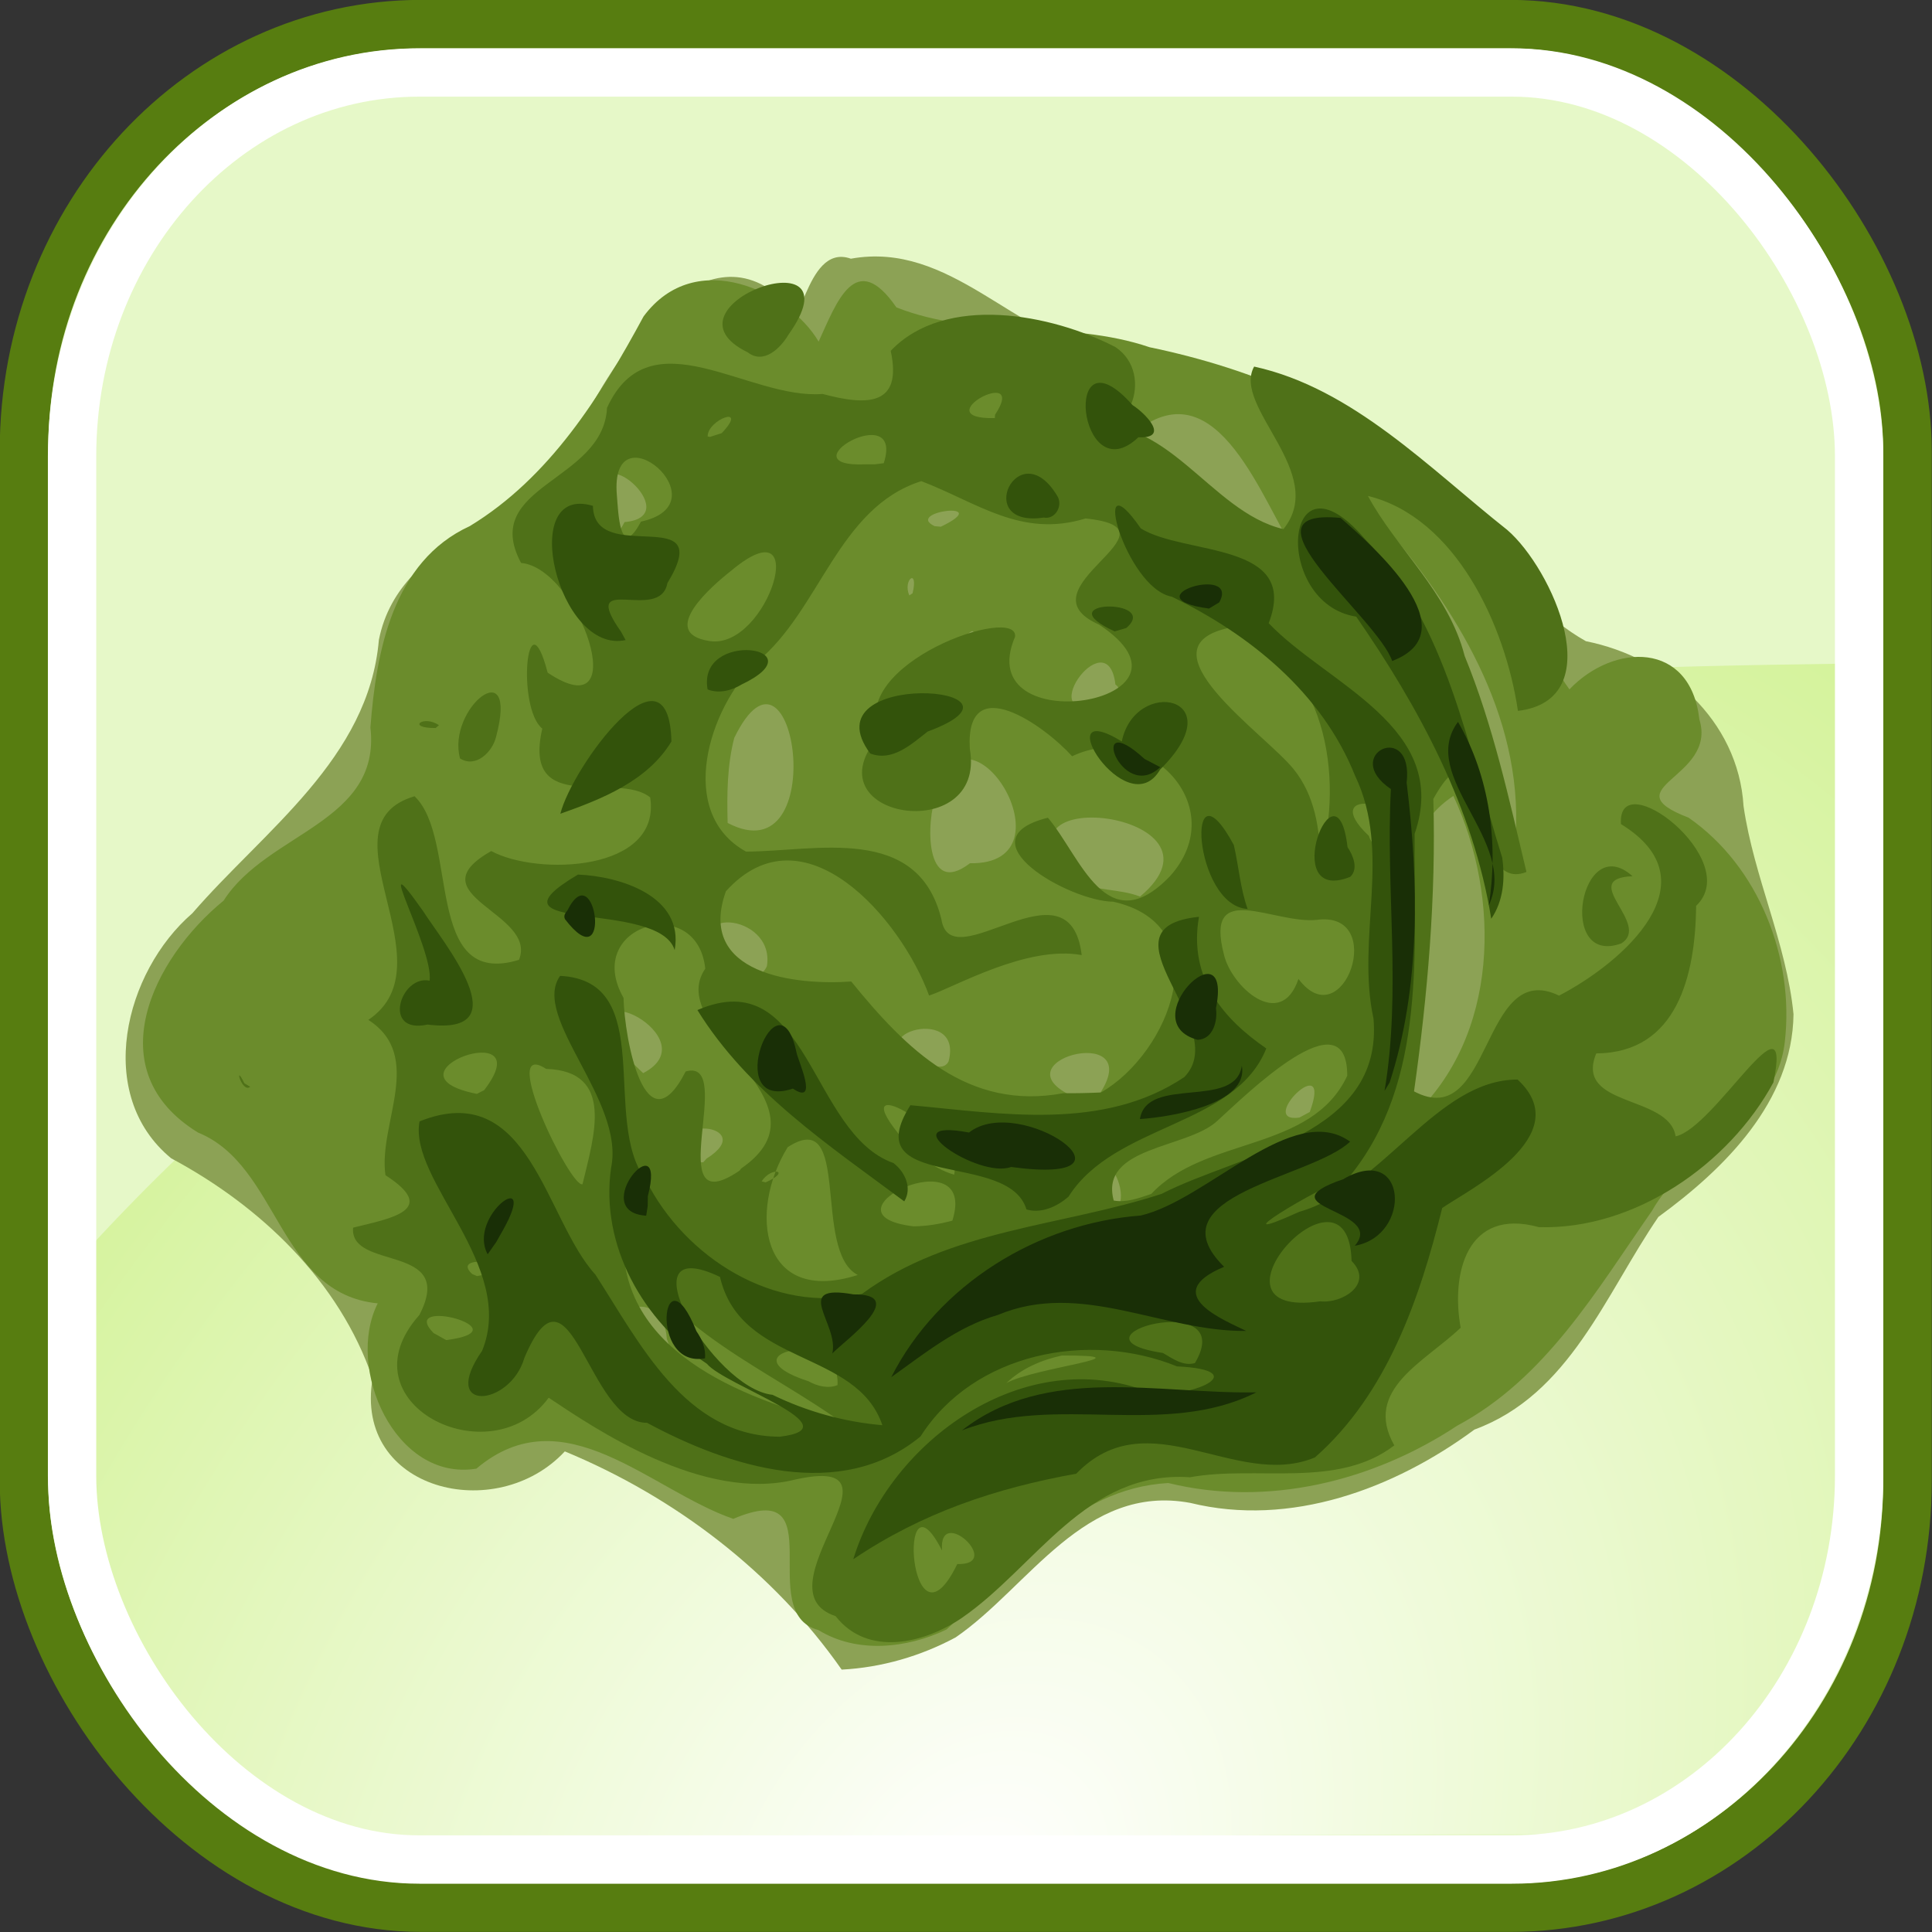 <?xml version="1.0" encoding="UTF-8" standalone="no"?>
<!-- Created with Inkscape (http://www.inkscape.org/) -->
<svg id="svg4283" xmlns:rdf="http://www.w3.org/1999/02/22-rdf-syntax-ns#" xmlns="http://www.w3.org/2000/svg" height="80" width="80" version="1.1" xmlns:cc="http://creativecommons.org/ns#" xmlns:xlink="http://www.w3.org/1999/xlink" xmlns:dc="http://purl.org/dc/elements/1.1/">
 <rect width="100%" height="100%" fill="#333333" stroke="none"/>
 <defs id="defs4285">
  <radialGradient id="radialGradient5103" gradientUnits="userSpaceOnUse" cx="271.95" cy="227.66" r="153.54" gradientTransform="matrix(0.635,-0.232,0.048,0.657,433.893,587.382)">
   <stop id="stop3159" stop-color="#FFF" offset="0"/>
   <stop id="stop3161" stop-color="#b1e848" offset="1"/>
  </radialGradient>
 </defs>

 <g id="layer1" transform="translate(-577.156,-595.219)">
  <rect id="rect3165" stroke-linejoin="round" stroke-dasharray="none" stroke-dashoffset="0" rx="16.432" ry="17.658" height="77.99" width="77.99" stroke="#577d10" stroke-linecap="round" stroke-miterlimit="4" y="596.22" x="578.15" stroke-width="2.01" fill="#e6f8c8"/>
  <path id="path3155" d="m653.46,622.7c-33.208,0.425-53.609,3.327-72.956,24.567v11.465c0,4.724,6.462,12.899,13.45,12.638l47.18-0.213c4.935,0.156,12.206-6.434,12.224-12.741z" fill-rule="evenodd" fill="url(#radialGradient5103)"/>
  <rect id="rect3196" stroke-linejoin="round" stroke-dasharray="none" stroke-dashoffset="0" rx="14.378" ry="15.892" height="73.998" width="73.998" stroke="#FFF" stroke-linecap="round" stroke-miterlimit="4" y="598.22" x="580.14" stroke-width="2.002" fill="none"/>
  <g id="g3126" transform="matrix(0.14,0,0,0.14,467.248,568.187)">
   <path id="path3074" fill="#8ca255" d="m1034,686.91c-20.224-28.919-49.389-51.088-81.885-64.546-20.265,21.834-62.538,11.561-56.85-21.593-9.878-28.849-33.213-50.983-59.577-65.092-22.882-18.803-13.802-55.175,6.264-72.481,21.222-24.553,52.146-45.701,55.168-80.857,6.385-31.999,46.637-34.431,58.978-61.826,10.029-20.723,36.144-62.237,61.013-38.336,4.831,15.593,5.41-17.682,19.607-12.576,29.389-5.319,48.462,23.156,75.589,28.092,29.226,4.215,60.633,8.675,82.713,30.556,24.777,12.294,35.218,41.112,59.097,54.482,23.867,4.765,45.09,23.313,46.625,48.763,3.034,20.983,12.73,40.59,14.78,61.565-0.319,25.87-20.404,45.696-39.962,59.951-15.741,22.971-26.19,52.524-54.41,62.9-23.756,17.541-54.426,28.954-84.031,21.689-31.263-5.826-47.741,24.883-69.387,39.758-10.371,5.58-21.961,8.935-33.732,9.55zm-123.55-106.37z"/>
   <path id="path3072" fill="#6b8c2c" d="m1027.1,675.2c-19.198-5.054,4.987-45.729-25.157-32.88-24.553-8.477-50.083-36.771-75.997-14.845-24.077,3.877-38.801-29.838-29.165-48.893-29.468-2.863-29.119-40.778-53.154-50.52-29.85-18.334-13.4-51.452,7.577-68.608,12.883-20.227,46.633-23.004,43.411-51.22,1.719-22.436,6.593-49.081,29.39-59.539,23.668-14.392,38.617-38.362,51.395-62.008,15.51-20.968,43.261-7.141,51.785,7.437,5.349-11.637,10.912-27.639,23.003-10.122,23.842,9.429,50.559,3.511,74.912,11.791,30.732,6.384,61.116,18.909,83.922,41.022,26.304,10.015,26.916,42.329,40.23,60.163,13.075-13.713,35.798-14.424,38.435,8.91,5.384,17.395-26.436,20.121-3.198,29.036,20.796,14.428,31.324,41.545,28.468,66.253-2.646,23.705-28.628,31.034-39.34,50.117-16.398,23.478-31.379,49.474-57.574,63.475-24.92,16.476-56.14,24.138-85.435,16.949-28.262,1.563-46.356,25.779-65.589,43.326-11.69,5.596-26.451,7.208-37.918,0.155zm47.705-36.713zm-68.214-6.805zm-73.807-15.674zm277.52-7.021zm-202.5-4.3zm89.526-7.007zm-115.04-8.549c-1.002-16.697-22.695-8.467-5.778,1.54,2.519,4.638,8.644,4.908,5.778-1.54zm28.514,4.963zm217.27-15.477zm12.869-6.246zm-322.64,0.116zm243.26-4.431zm-141.76,1.431,2.184,2.297-2.184-2.297zm-92.988-2.513zm84.988-0.37zm216.36-1.735zm-212.67-5.952zm38.024-7.441zm54.128-1.032c17.995,8.737,4.471-28.14-2.625-6.837-4.681,2.895-4.042,12.948,2.625,6.837zm-67.342-1.957zm-12.5-0.378zm-157-7.122c-0.701-6.655,2.105,2.062-0.801,1.634l0.801-1.634zm145.41,0.895zm41.588-0.395zm-63.75-5.73c16.406-10.345-15.991-13.652-2.345,1.101l1.335,0.004,1.009-1.105zm60.75-2.07zm84.196,0.381zm-178.8-4.079zm84.564-7.225c0.196-9.727-5.456,2.59-0.194,0.268l0.194-0.268zm157.91,0.723c25.833-23.898,26.354-64.77,12.255-94.994-27.045,17.937,1.057,53.277-15.332,76.675-2.66,5.917-4.064,14.806,3.078,18.32zm-182.53,1.457zm152.3-2.959c7.114-19.303-16.068,3.463-3.071,1.647l3.071-1.647zm-292.09-0.926zm-41.059-0.571zm15.5,0.607zm33.435-2.582zm222.26-2.186c13.837-21.474-32.903-9.108-6.709,1.658,2.301,0.546,5.043,0.199,6.709-1.658zm-33.409-3.092zm188.71-2.22zm-290.5-0.526c20.103-10.471-22.205-31.123-5.825-7.146l2.475,3.932,3.349,3.213zm90.343-3.5c4.73-18.11-30.67-6.337-5.755,0.573,1.635,1.125,4.665,1.768,5.755-0.573zm113.16,3.5zm-182-1.941zm182.29-2.309zm-53.704-7.895zm-55.59-0.79zm27-1.065zm-105.13-1.342zm244.4-2.256zm61.736-0.402zm-204.18-2.24zm192.46,0.285zm-106.33-2.441zm-53.015-2.015-3.81-1.145,3.81,1.145zm-145.93-2.089zm57.75-2.75zm46.804,1.163zm32.598-1.938zm-271.98,0.37zm305.18-4.595zm17.147,4.25zm136.5-0.5zm-292.9-1.172c2.54-16.119-27.626-18.048-12.676-0.662,2.718,3.875,10.344,6.076,12.676,0.662zm8.904,0.672zm159,0.329zm-69.152-5.079zm-73.589-0.649zm26.74-0.601-2.471,0.173,2.471-0.173zm-191-2.531zm48.124,0.265zm-55.461-1.297zm148.74-4.186zm130.14-0.34zm-229.53-2.878zm58.811,0.632zm119.18,0.395zm-214-3.118zm162-0.345zm81.443-1.819c30.184-25.267-49.836-34.636-18.928-4.641,5.863,3.136,12.832,2.242,18.928,4.641zm-20.443-16.218zm-29.863,6.361c31.988,0.559-1.53-53.121-10.014-19.967-2.91,7.177-3.565,30.412,10.014,19.967zm161.43-8.42c2.01-35.289-17.731-67.263-40.1-92.877,9.585,28.261,32.694,52.223,32.445,83.46,0.744,2.488,5.625,24.69,7.655,9.417zm-296.07,10.5zm312.98-2.164zm-194.42-4.579zm-55.586-7.257c30.984,16.179,19.887-61.917,1.955-25.164-2.123,8.203-2.181,16.75-1.955,25.164zm8.208-20.643zm18.123,26.393zm-80.073-1.328zm188.65,1.752zm-148.87-4.249zm46.476,0.634zm10-4.337zm140.38-5.777zm-135.78-3.174zm-15.804-1.471zm226.59-2.382zm-147.89-1.418zm18.059-0.532zm41.719-5.186zm-53.547,4.024zm132.25-0.557zm-173.98-4.218zm-171-5.973zm376.29,1.457zm-120.08-0.929zm-128.73,0.954zm104.19-2.291zm-203.67-3.85zm4.364-2.045zm83.939-0.458zm94.878-5.346c-2.354-20.156-26.257,13.862-2.634,5.389,2.394-0.105,5.354-3.547,2.634-5.389zm-71.2,3.821zm101.6-4.39zm-196.9-1.41zm-17.088-0.858zm117.23-3.653zm133.36,0.51zm-255.64-1.5zm44.638-0.429zm156.43-2.234zm-99.973-0.706zm43.197-0.675c5.407-6.14,0.123-5.198-1.011,0.134l1.011-0.134zm-10.835-2.285zm-25.228-0.672zm-86.271-2.789zm128.68-2.829zm-86.394-2.663zm11.394-0.219zm-53.355-0.5zm106.36-3.5c1.855-7.72-3.002-4.087-0.973,0.632l0.973-0.632zm18.432-1.511zm-152.53,1.128zm74.701-2.346zm97.396-10.974zm6.418,7.096zm-87.779-5.393zm42.207,1.552zm114.85-0.9c-10.254-15.56-23.201-55.36-47.253-36.804,9.567,18.085,30.835,26.157,46.904,36.711l0.349,0.093zm-13.169-11.06zm-16.522-14.789zm-64.636,20.228zm28.636,3.535zm-133.2-7.617c19.136-1.729-11.068-26.762-4.49-6.185-1.539,3.855-1.168,17.193,4.49,6.185zm25.201,4.052zm68.365-2.69c16.35-7.877-11.039-4.513-1.845-0.157l1.288,0.11,0.556,0.048zm8.635-6.869zm-28.75-46.955zm242.75,133.51zm-398.99-11.83zm362.08-17.558zm-1.826-6.3zm-182.3-108.32zm14.017-0.409z"/>
   <path id="path3070" fill="#4f7118" d="m1032.2,671.09c-23.62-7.803,24.083-48.364-11.861-40.418-27.289,6.897-59.753-15.35-72.996-24.185-17.399,23.711-61.374,1.396-38.255-24.452,11.108-21.408-20.685-12.932-19.601-25.848,11.177-2.748,25.586-5.184,9.578-15.517-2.218-15.127,11.713-35.148-5.07-45.936,24.684-16.541-15.062-57.649,13.671-66.144,13.242,12.579,2.516,57.099,30.896,48.383,5.604-13.944-31.285-19.102-8.207-32.17,13.555,7.354,50.358,6.155,47.01-15.855-9.571-7.927-37.965,5.86-31.912-20.368-7.63-6.102-4.606-40.244,1.583-16.547,25.952,17.362,9.309-30.959-7.869-32.452-12.271-23,24.374-23.96,25.427-45.868,12.701-27.758,41.83-2.33,63.765-4.11,13.393,3.596,23.654,3.464,20.142-12.753,16.183-16.99,47.66-10.877,66.482-1.099,11.997,8.002,3.864,29.435-10.819,23.606,25.982-5.159,38.596,25.12,60.497,30.224,13.34-16.567-15.322-36.173-8.668-48.076,29.119,6.371,51.902,30.161,74.834,48.291,13.375,11.469,30.734,50.243,3.191,53.544-3.761-25.407-18.487-57.225-44.367-63.576,8.244,15.399,23.826,28.552,28.602,47.326,8.434,20.558,13.145,42.349,18.283,63.892-18.233,7.366-11.664-50.03-27.544-21.605,0.833,28.935-1.671,57.868-5.71,86.499,23.196,12.314,19.75-39.513,42.904-28.315,19.032-9.906,46.028-33.757,18.298-50.738-1.192-18.21,36.468,10.661,22.245,24.173-0.225,20.453-5.562,43.509-29.542,43.648-6.635,16.039,21.553,12.126,23.466,24.539,11.509-2.389,34.801-44.469,28.924-15.95-13.139,24.289-41.187,43.659-69.358,42.804-21.429-5.905-26.039,13.882-23.144,29.747-10.549,10.111-28.988,18.302-19.625,34.803-16.939,12.959-40.656,5.822-60.456,9.43-30.667-2.132-45.516,26.443-67.398,41.557-10.986,7.513-27.854,11.728-37.397-0.481zm18.406-1.506zm7.161-5.505zm-19.184-3.961zm29.604-4.427c13.982,0.368-5.627-17.821-4.499-4.007-13.448-26.426-9.837,33.497,4.499,4.007zm18.004-11.963zm-4.806-6.216zm-84.122-9.871zm150.95-2.852zm-86.812-9.756zm-85.188,0.093zm59-0.451c-22.909-16.853-52.876-27.831-65.764-55.105-0.902,34.759,38.382,48.176,65.764,55.105zm-2.446-11.906c1.141-17.3-34.455-9.496-8.538-1.132,2.541,1.417,5.702,2.249,8.538,1.132zm49.946-0.603c8.079-4.596,43.387-8.205,16.42-8.157-6.02,1.304-11.944,3.825-16.42,8.157zm-37.743-7.576zm97.243,1.576zm-225.18-6.72c23.6-3.041-14.587-13.142-3.744-2.089l3.744,2.089zm288.22-0.259zm-63.64-8.206zm65.896-0.355zm-152.26-2.474zm-57.045,0.481zm-72.05-8.117c17.635-3.009-8.816-7.524-1.446-0.611l1.191,0.503,0.254,0.107zm62.621-0.279zm160.35,1.295zm-110.37-1.345c-13.601-7.086-1.589-50.203-20.713-37.808-11.732,18.961-8.046,46.996,20.713,37.808zm-18.969-21.902zm29.449,20.294zm118.13-1.56zm22.09-2.032zm-189.2,0.2zm-81.498-5.831zm147.98-5.243c7.915-25.178-41.16-1.925-11.508,1.686,3.892-0.022,7.758-0.674,11.508-1.686zm-18.9-7.792zm-55.259,3.616zm12.676,0.75zm183-1.132zm-62.674-3.342c15.867-17.118,47.351-12.276,57.953-34.946,0.037-24.093-30.109,5.795-38.516,13.416-8.859,8.184-34.888,7.434-30.552,23.493,3.854,0.692,7.551-0.797,11.115-1.962zm-39.535,0.519zm-81.757-8.045c28.56-19.739-23.151-40.863-10.635-59.091-2.366-22.685-36.408-12.925-24.174,8.629,0.281,12.208,6.446,45.122,18.383,21.764,15.331-4.314-7.942,45.592,15.918,29.344l0.508-0.646zm-11.761-59.104zm-35.184,63.766c3.354-14.098,9.704-33.464-10.76-34.116-14.398-9.362,7.25,35.341,10.76,34.116zm54.163-0.554c7.812-3.45,1.712-4.825-1.18-0.299l1.18,0.299zm231.31-2.053zm-145.06-1.732zm-30.5,1.506c2.917-11.332-32.856-32.448-16.426-12.066,4.396,5.213,9.714,10.115,16.426,12.066zm-31-5.447zm231.5,0.118zm31.5-13zm-188.57-5.982c20.308-11.621,35.223-49.305,3.643-56.424-12.952-0.086-45.107-18.378-19.335-24.839,9.685,11.428,17.268,36.902,36.112,17.295,18.411-20.461-6.557-46.28-28.945-35.469-8.076-8.992-31.658-25.856-30.261-2.209,5.106,29.151-48.62,20.628-26.52-4.214-10.201-20.964,41.084-38.701,39.894-28.908-13.513,31.461,60.144,19.649,24.84-3.613-24.324-10.726,26.536-28.308-3.997-31.386-19.04,5.84-31.986-4.71-48.566-11.047-24.719,7.872-29.871,38.182-48.655,53.502-14.157,13.459-24.008,44.514-3.201,56.069,20.556-0.029,50.828-8.345,57.788,19.979,2.775,18.201,37.953-18.821,41.51,10.633-16.294-2.989-37.718,9.558-45.138,11.968-8.178-22.497-37.05-56.353-60.098-30.843-8.842,24.705,20.894,27.857,37.066,26.687,16.32,20.074,34.464,38.303,62.775,33.032,3.697,0.048,7.395-0.038,11.088-0.212zm-16.426-12.483zm-14-11.035zm10.432-1.012zm25.568-8.488zm-84.5-21zm100.5-7.559zm-104-20.441zm-31-12.885zm32.3-14.42zm-21.084-10.191zm30.036-11.253zm22.046-7.907zm-9.415,0.934zm20.901-15.918zm-28.553-4.665zm-115.24,157.64c17.348-22.482-32.152-4.838-2.141,1.103l2.141-1.103zm-17.775-1.773zm232.2-4.377zm-100.2-2.123zm-80-3.122zm182-4.559zm-225.21-2.031zm279.18,0.656zm-29.342-15.572c13.33,17.732,26.485-20.33,5.382-17.466-12.776,1.301-33.26-12.225-27.443,10.193,2.166,9.558,16.831,22.831,22.061,7.274zm-6.199-2.833zm7.577-5.66zm-145.02,16.25zm-67.985-21.191zm174-0.937zm53.063-5.005zm11.12-4.334zm-4.183-4.424zm-22-1.86zm-176.82-2.004zm182.82-2.746c7.295-24.921,1.665-60.413-26.511-69.181-27.879,5.69,10.46,31.537,18.713,41.894,6.171,7.604,7.87,17.757,7.798,27.287zm-192.69,0.163zm182.87-1.129zm29.416-4.033c10.671-12.869-21.541-17.992-5.127-2.544,0.388,1.903,3.394,5.17,5.127,2.544zm-33.047-3.863zm6.542-10.193zm-113.1-1.181zm11.597-11.608zm76.614-7.306zm-149.35,3.844zm-20.334-6.468zm232.02-10.241zm-213.53-5.329zm-18.362,0.096zm213.78-1.107zm-221.35-1.4zm28.405-5.428c17.208,2.621,30.75-41.257,6.354-20.802-5.215,4.081-22.103,18.433-6.354,20.802zm11.405-2.322zm169.34-4.837zm17.226-2.163zm-207.41,2.294zm15.036-19.544zm-25.927-8.755c24.996-5.439-9.45-34.486-7.118-7.747,0.41,4.706,0.779,19.722,7.118,7.747zm28.17,3.106zm129.26-9.35zm-58.365-11.46zm51.708-3.599zm-122.84,3.5zm43.875,0.528c6.307-19.488-29.898,1.423-5.286,0.323l2.65-0.001,2.636-0.321zm-30.951-4.109zm-16.959-4.794c8.139-8.615-4.27-3.995-4.169,0.976l0.682,0.148,3.487-1.123zm-23.12-3.88zm103.95-1.555c10.206-15.36-21.267,1.442-0.055,0.996l0.055-0.996-0-0h0zm12.264-14.915zm-12.986-0.718zm-7.5-4zm133.93,306.89zm54.569-28.888zm-372-23zm394.67-36.667zm-424.97-0.973c-3.216-6.566-0.795,3.079,1.727,1.045l-1.727-1.045zm-21.027-1.027zm36.039-2.106zm15.794,0.773zm-59.52-7.075zm8.509-5.943zm-3.795-5.622zm480.76-8.578zm-420.11,0.65zm403.15-1.063zm-403.55-8.37zm371-3c-19.124,6.957-12.079-33.751,3.324-19.881-16.414,0.705,5.767,14.158-3.324,19.881zm-334-2zm312.25-1.659zm54.769-4.822zm-403.27-0.261zm353.27-23.26zm-291-4zm-24.316-5.452zm315.32,4.57zm-327-7.059zm356,0zm-355.49-10.77c-3.998-14.765,17.546-32.021,10.641-6.323-1.037,4.354-5.966,9.29-10.641,6.323zm-7.213-8.999c-8.841,0.081-3.635-4.012,0.975-0.831l-0.975,0.831zm-9.171-8.711zm7.921-11.982zm9.5-13.601zm237.85-31.47zm-15.878-14.526zm-100.19-15.415zm-26.806-4.585zm-8.229-2.604zm118.63-5.011zm-121.35-3.225c-27.998-13.679,33.694-35.667,12.095-5.229-2.331,3.957-7.309,8.945-12.095,5.229zm3.949-7.16z"/>
   <path id="path3068" fill="#33530b" d="m1072.5,669.88zm8-4.56zm-2.108-8.698zm-40.959-2.36c10.807-35.237,50.748-63.864,87.583-49.384,11.539,2.226,31.677-6.531,8.157-7.66-26.089-10.609-60.141-4.019-75.843,20.718-23.738,19.586-56.763,9.007-80.898-4.029-17.561,0.139-22.598-51.651-36.278-19.191-4.195,14.46-25.331,16.348-12.503-2.106,10.27-25.068-21.777-50.342-18.511-67.854,32.563-13.051,37.075,28.997,51.998,45.295,13.121,20.268,26.585,47.85,54.523,47.972,22.293-2.664-16.147-15.125-21.519-21.564-18.813-12.633-31.649-34.92-28.339-57.988,4.153-19.881-23.774-44.582-15.081-56.752,29.017,1.448,11.899,42.789,25.402,60.432,11.389,22.813,38.08,39.835,63.931,33.597,26.016-19.143,59.125-19.93,88.547-29.547,23.579-12.066,65.586-17.249,62.701-51.801-5.213-24.1,5.505-49.048-5.458-71.878-9.756-24.469-31.095-41.763-54.212-52.959-13.842-2.482-24.636-42.539-9.158-20.186,12.913,8.039,47.197,3.779,37.817,28.031,17.301,18.122,54.059,30.775,43.17,62.307-0.306,34.229,3.827,72.996-19.318,101.43-9.433,3.23-40.136,21.822-14.798,10.355,24.719-7.046,40.612-39.157,64.569-39.116,17.957,16.63-14.661,32.653-22.298,37.997-6.652,26.842-16.301,54.968-37.633,73.762-23.325,9.722-49.207-17.332-70.597,4.815-24.05,4.331-45.698,11.642-65.957,25.302zm23.136-23.331zm-14.531-16.312c-7.609-22.532-41.923-17.462-48.027-43.859-29.035-13.876-2.332,33.008,15.531,34.87,10.155,4.953,21.24,8.017,32.497,8.989zm-117.54-6.938zm136.79-6.539zm73.206-4.913c13.301-22.433-40.897-7.744-9.473-2.97,2.732,1.563,6.034,4.038,9.473,2.97zm-5.541-6.614zm-192.08,2.515zm215.12-1.448zm-106.4-4.716zm135.22-19.931c-0.852-33.498-47.282,17.441-9.235,11.944,6.404,0.745,15.949-5.131,9.235-11.944zm-4.171,2.455zm-4.15,13.132zm-159.93,0.024zm131.36-2.843zm-81.424-14.181zm-94.441-4.845zm246.34-32.346zm12.048-1.93zm-45.944-111.76zm-11,216.17zm-229.03-28.66zm-35.5-16.572zm298.01-2.006zm-0.505-11.935zm-169.16-5.169zm-127.84-5.89zm94.163-0.878zm-112.09-8.372zm197.1,0.374c-5.18-17.613-50.539-5.188-34.317-30.827,26.937,2.442,57.029,7.776,81.024-8.326,14.524-14.976-26.953-44.172,4.322-47.397-3.194,18.308,7.435,30.362,19.914,38.932-9.278,23.218-44.828,22.155-58.518,43.87-3.333,2.859-7.926,5.056-12.426,3.747zm18.948-21.308zm-46.114-3.816zm-8.97,22.74c-22.248-16.569-46.295-32.513-61.178-56.583,32.902-14.255,33.286,36.529,57.985,45.246,3.368,2.564,5.631,7.345,3.192,11.337zm185.97-0.347zm9.549-0.643zm-212.05-4.75zm-27.268-5zm109.77-5zm-184-7.509zm50.057-4.456zm163.94-1.035zm-243.59-4.25zm42.589,0.75zm39-6.5zm38.694-0.639zm-82.069-3.486zm277.89-2.018zm49.989,2.098zm-379.82-0.603zm278.32-3.768zm-257.96-5.143c-13.641,2.975-7.995-14.808,0.607-12.98,1.254-9.488-18.268-43.74-1.957-20.609,5.945,9.311,29.092,37.013,1.35,33.59zm144.73-2.285zm122.8,1.949zm-12.565-1.899zm-145.33-3.872zm72.847-6.768zm-51.514,1.851zm-12.921-3.148zm40.421-1.269zm-85.384-6.58c-4.623-15.14-58.714-4.539-28.596-22.341,12.37,0.51,31.447,6.331,28.596,22.341zm-62.967-4.672zm121.85-2.757zm182.63-1.843c-5.254-32.678-21.307-62.439-39.938-89.359-24.842-3.856-21.727-51.253,2.469-23.097,24.653,25.493,30.472,61.807,40.71,94.359,0.891,6.131,0.386,12.852-3.241,18.098zm-127.83-1.636zm55.774-1.262c-16.163-0.906-18.591-45.855-4.083-18.922,1.464,6.284,1.902,12.811,4.083,18.922zm-156.08-3.25zm14.857-1.513zm27.102,0.446zm39.541-1.933zm20.5,0zm84.44-3.25c-21.542,8.621-4.032-36.566-0.805-8.777,1.545,2.262,3.359,6.374,0.805,8.777zm-191.94-0.75zm-19-3.441zm-22.69-14.47c3.567-14.031,32.069-52.753,32.854-21.373-7.061,11.693-20.577,17.039-32.854,21.373zm78.145-1.336zm128.84-0.588zm-104.42,0.172zm-14.667-8.774zm62.232-0.559zm-36.232-1.035zm-63.316-0.715zm126.82-0.25c-9.83,16.936-34.031-22.213-11.347-8.299,3.954-19.219,33.348-13.433,11.347,8.299zm-85.75-4.733c-18.84-25.394,53.454-19.978,16.995-6.495-4.759,3.691-10.428,9.008-16.995,6.495zm191.32-0.204zm-243.32-0.821zm-46.38-3.492zm50.279-14.435c-3.185-17.857,33.403-12.57,10.003-1.432-2.936,1.775-6.684,2.745-10.003,1.432zm118.35-7.453zm-159.33-1.45zm132.39-1.918zm-115.66-3.78c-19.961,4.405-32.181-46.476-9.667-39.691,0.329,18.241,36.927-1.598,22.027,22.844-2.172,11.995-26.486-3.738-13.728,14.356l1.367,2.491zm144.66-2.56c-20.595-9.409,13.654-9.861,3.444-1.014l-3.444,1.014zm59-4.16zm-71.45-5.888zm-71.279-16.717zm-16.271-2.896zm78.992-4.009c-21.146,3.161-7.484-25.217,3.902-6.595,1.995,2.859-0.37,7.286-3.902,6.595zm59.085-0.08zm38.476-0.326zm-203.15-1.474zm21.596-0.446zm37.5-0.165zm154.75-0.221zm-200.75-0.783zm56.502-3.528zm-76.388-4.788zm9.417-0.472zm52.554-5.075zm36.432-2.884zm-102.33-3.363zm144.32-0.138c-17.786,16.872-22.943-33.504-1.708-9.499,3.288,2.025,11.456,9.915,1.708,9.499zm-12.441-7.281zm-148.68,5.234zm94.122-9.202zm-7-5.941zm7.667-7.226z"/>
   <path id="path3066" fill="#192f06" d="m1050.9,629.1zm20.242-3.221zm-54.242-0.836zm84.386-3.062zm-7.386-0.036zm-53.5-2.007zm104.5-0.902zm-75.347-2.869c24.97-19.546,58.084-10.732,87.098-11.266-27.294,13.704-59.163,0.254-87.098,11.266zm117.35-8.543zm-217.25-2.987zm79.012-4.23c13.93-27.454,43.335-45.516,73.768-47.801,19.772-4.575,45.086-34.011,61.95-21.857-11.264,10.788-58.753,15.847-37.266,37.015-19.468,8.127,0.318,15.892,6.543,18.973-24.708,0.298-48.862-15.038-73.435-4.736-11.989,3.448-21.592,11.332-31.559,18.405zm124.24-1.429zm-179.32-4.153c-16.784,3.219-12.672-33.306-2.544-8.015,1.612,2.323,2.8,5.122,2.544,8.015zm37.645-1.438c2.107-8.667-12.27-20.777,6.276-17.459,16.697-0.163-2.751,13.791-6.276,17.459zm30.851-0.08zm-100.74-10.46zm226.1-0.501zm-125.69-5.254zm-118-0.884zm243.52-7.43zm-251.02-5.111zm16.501,3.081zm-23.455-2.69c-6.17-11.256,15.381-26.678,4.644-7.342l-2.144,3.783-2.499,3.558zm256.46-2.511c9.535-10.922-27.801-11.181-3.43-19.702,19.026-11.01,20.464,16.73,3.43,19.702zm-209.57-8.894c-17.729-1.166,6.376-28.507,0.478-5.754l-0.032,2.89-0.446,2.864zm-51.926-9.667zm121.58-3.59zm38.263-1.16c-9.653,3.609-36.351-14.675-12.436-10.182,14.993-11.847,54.75,15.95,12.436,10.182zm-161.8-0.177zm-3.068-8.111zm106.1-2.881zm96.875-3.001c2.1-13.019,28.213-2.656,30.143-15.766,2.135,11.385-21.049,15.171-30.143,15.766zm-53.953-2.08zm-133.94-4.556zm85.251-2.368c-21.413,7.148-4.197-36.165,1.092-10.581,0.511,2.427,6.65,15.758-1.092,10.581zm174.99,0.673c5.023-29.551,0.319-59.534,1.882-89.268-15.061-10.211,6.794-20.621,4.66-1.88,3.599,29.37,4.15,60.315-5.015,88.637l-1.527,2.511zm-55.297-15.108c-19.343-5.255,10.488-34.639,5.442-9.327,0.531,3.681-0.807,9.168-5.442,9.327zm-178.47,0.191zm-31.734-8.362zm-11.33-10.47zm266.07-10.635zm-63.631-3.917zm-167.29-5.049c8.39-16.901,13.49,21.143-0.726,2.544-0.461-1.073,0.096-1.78,0.726-2.544zm272.54-1.599c8.849-18.878-21.167-38.029-9.128-54.19,9.418,16.22,11.993,35.815,9.128,54.19zm-89.076-2.61zm12.623-4.176zm-132.06-3.264-0.01-0.521,0.01,0.521zm156.41-2zm-31.9-16.389zm-87.332-2.861zm-79.695-7.167zm127.83-1.333zm-35.5,0zm61.5-1c-11.512,10.917-21.97-18.329-4.652-2.442,1.553,0.81,3.101,1.629,4.652,2.442zm-87.525-6.016zm87.734-5.507zm-151.82-2.369zm84.363-3.815zm68.829-5.711zm-77.579-0.583zm144.6-7.402c-4.334-12.858-47.218-45.391-15.258-42.315,9.415,8.22,38.373,33.511,15.258,42.315zm-198.71,6.231zm166.61-4.829zm-155.69-1.636zm105.69-0.07zm1.5-12.021zm26.426-3.183c-23.723-3.183,9.359-13.269,3.029-1.828l-3.029,1.828zm-160.12-19.75zm170.56-7.651zm-30.886-23.794zm-143.29-0.7z"/>
  </g>
 </g>
</svg>
